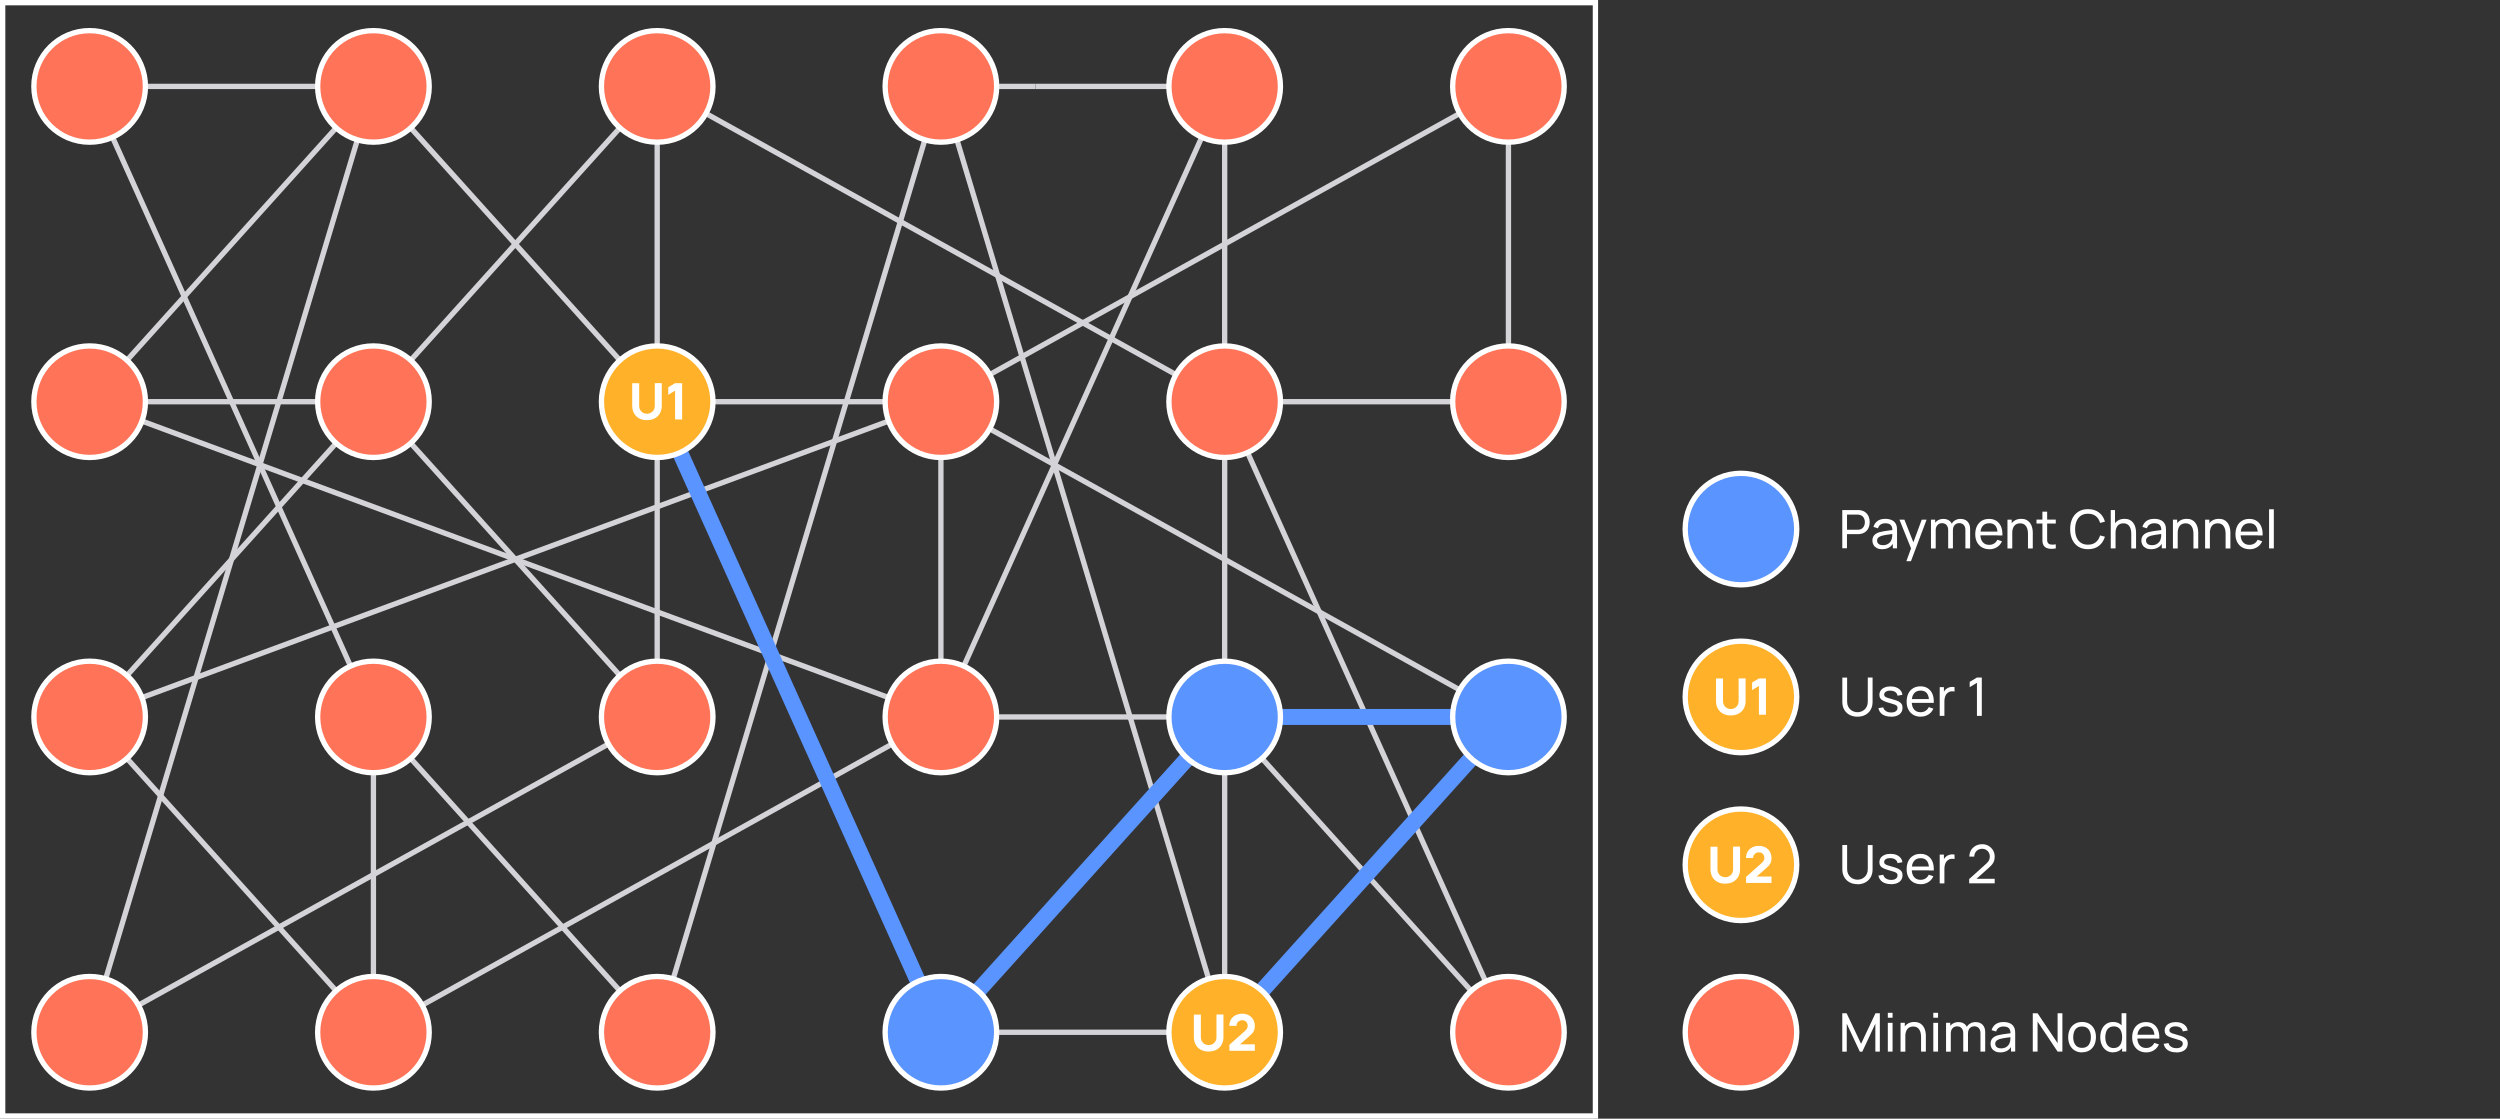 <?xml version="1.0" encoding="UTF-8"?><svg id="a" xmlns="http://www.w3.org/2000/svg" viewBox="0 0 469.31 210"><rect x="0" y="0" width="469.31" height="210" fill="#333333" stroke="none"/><defs><style>.b,.c,.d{fill:none;}.c{stroke:#5a94ff;stroke-width:3px;}.c,.e,.f,.g,.d{stroke-miterlimit:10;}.h{fill:#fff;}.e{fill:#ffb229;}.e,.f,.g{stroke:#fff;}.f{fill:#ff7358;}.g{fill:#5a94ff;}.d{stroke:#d3d3d8;}</style></defs><circle class="e" cx="326.82" cy="130.83" r="10.47"/><g><line class="d" x1="283.17" y1="16.22" x2="176.63" y2="75.41"/><line class="d" x1="283.17" y1="75.41" x2="229.9" y2="75.41"/><line class="d" x1="229.9" y1="16.22" x2="229.9" y2="75.41"/><line class="d" x1="229.9" y1="16.22" x2="176.63" y2="134.59"/><line class="d" x1="16.83" y1="75.41" x2="70.1" y2="16.22"/><line class="d" x1="70.1" y1="75.41" x2="16.83" y2="75.41"/><line class="d" x1="283.17" y1="193.78" x2="229.9" y2="134.59"/><line class="d" x1="283.17" y1="75.41" x2="283.17" y2="16.22"/><line class="d" x1="123.37" y1="16.22" x2="123.37" y2="75.41"/><line class="d" x1="123.37" y1="75.41" x2="123.37" y2="134.59"/><line class="d" x1="70.1" y1="134.59" x2="70.1" y2="193.78"/><line class="d" x1="16.83" y1="16.22" x2="70.1" y2="16.22"/><line class="d" x1="16.83" y1="16.22" x2="70.1" y2="134.59"/><line class="d" x1="70.1" y1="75.41" x2="16.83" y2="134.59"/><line class="d" x1="70.1" y1="75.41" x2="123.37" y2="134.59"/><line class="d" x1="16.83" y1="134.59" x2="70.1" y2="193.78"/><line class="d" x1="16.83" y1="193.78" x2="123.37" y2="134.59"/><line class="d" x1="70.1" y1="16.22" x2="123.37" y2="75.41"/><line class="d" x1="123.37" y1="16.22" x2="70.1" y2="75.41"/><line class="d" x1="229.9" y1="193.78" x2="229.9" y2="75.41"/><line class="d" x1="229.9" y1="193.78" x2="176.63" y2="193.78"/><line class="d" x1="283.17" y1="134.59" x2="176.63" y2="75.41"/><line class="d" x1="176.63" y1="75.41" x2="123.37" y2="75.41"/><line class="d" x1="176.63" y1="134.59" x2="176.63" y2="75.41"/><line class="d" x1="194.39" y1="16.22" x2="176.63" y2="16.22"/><line class="d" x1="194.39" y1="16.22" x2="229.9" y2="16.22"/><line class="d" x1="229.9" y1="134.59" x2="176.63" y2="134.59"/><line class="d" x1="123.37" y1="193.78" x2="176.63" y2="16.22"/><line class="d" x1="70.1" y1="193.78" x2="176.63" y2="134.59"/><line class="d" x1="16.83" y1="134.59" x2="176.63" y2="75.41"/><line class="d" x1="16.83" y1="75.41" x2="176.63" y2="134.59"/><line class="d" x1="283.17" y1="193.78" x2="229.9" y2="75.41"/><line class="d" x1="123.37" y1="193.78" x2="70.1" y2="134.59"/><line class="d" x1="123.37" y1="16.22" x2="229.9" y2="75.41"/><line class="d" x1="16.83" y1="193.78" x2="70.1" y2="16.22"/><line class="d" x1="176.63" y1="16.22" x2="229.9" y2="193.78"/></g><line class="c" x1="229.9" y1="193.78" x2="283.17" y2="134.59"/><line class="c" x1="176.63" y1="193.78" x2="229.9" y2="134.59"/><line class="c" x1="283.17" y1="134.59" x2="229.9" y2="134.59"/><line class="c" x1="123.37" y1="75.41" x2="176.63" y2="193.78"/><g><circle class="f" cx="16.83" cy="16.22" r="10.47"/><circle class="f" cx="70.1" cy="75.41" r="10.47"/><circle class="f" cx="70.1" cy="134.59" r="10.47"/><circle class="f" cx="70.1" cy="193.78" r="10.47"/><circle class="f" cx="16.83" cy="75.41" r="10.47"/><circle class="f" cx="16.83" cy="134.59" r="10.47"/><circle class="f" cx="16.83" cy="193.78" r="10.47"/><circle class="f" cx="70.1" cy="16.22" r="10.47"/><circle class="f" cx="123.37" cy="16.22" r="10.47"/><circle class="e" cx="123.37" cy="75.41" r="10.47"/><circle class="f" cx="123.37" cy="134.59" r="10.47"/><circle class="f" cx="123.37" cy="193.78" r="10.47"/><circle class="f" cx="176.63" cy="16.22" r="10.47"/><circle class="f" cx="176.63" cy="75.41" r="10.47"/><circle class="f" cx="176.63" cy="134.59" r="10.47"/><circle class="g" cx="176.63" cy="193.78" r="10.47"/><circle class="f" cx="229.9" cy="16.22" r="10.47"/><circle class="f" cx="229.9" cy="75.41" r="10.47"/><circle class="g" cx="229.9" cy="134.59" r="10.47"/><circle class="e" cx="229.9" cy="193.78" r="10.47"/><circle class="f" cx="283.17" cy="16.22" r="10.47"/><circle class="f" cx="283.17" cy="75.41" r="10.47"/><circle class="g" cx="283.17" cy="134.59" r="10.47"/><circle class="f" cx="283.17" cy="193.78" r="10.47"/></g><g><g><path class="h" d="M121.45,78.88c-.55,0-1.03-.11-1.45-.33-.42-.22-.74-.54-.97-.94-.23-.4-.35-.88-.35-1.42v-4.25h1.31v4.24c0,.22,.04,.43,.11,.61,.08,.18,.18,.34,.31,.47,.13,.13,.29,.23,.47,.3,.18,.07,.37,.11,.57,.11s.4-.04,.58-.11c.18-.07,.33-.18,.47-.31,.13-.13,.24-.29,.31-.47,.07-.18,.11-.38,.11-.61v-4.25h1.31v4.26c0,.55-.12,1.02-.35,1.42-.23,.4-.56,.72-.97,.94-.42,.22-.9,.33-1.45,.33Z"/><path class="h" d="M126.73,78.74v-5.41l-1.28,.79v-1.42l1.28-.77h1.32v6.81h-1.32Z"/></g><circle class="b" cx="123.37" cy="75.41" r="10.47"/></g><g><g><path class="h" d="M226.89,197.4c-.55,0-1.03-.11-1.45-.33-.42-.22-.74-.54-.97-.94-.23-.4-.35-.88-.35-1.42v-4.25h1.31v4.24c0,.22,.04,.43,.11,.61,.08,.18,.18,.34,.31,.47,.13,.13,.29,.23,.47,.3,.18,.07,.37,.11,.57,.11s.4-.04,.58-.11c.18-.07,.33-.18,.47-.31,.13-.13,.24-.29,.31-.47,.07-.18,.11-.38,.11-.61v-4.25h1.31v4.26c0,.55-.12,1.02-.35,1.42-.23,.4-.56,.72-.97,.94-.42,.22-.9,.33-1.45,.33Z"/><path class="h" d="M230.79,197.25v-1.12l2.86-2.54c.21-.19,.37-.37,.45-.53,.09-.17,.13-.32,.13-.47,0-.21-.04-.39-.13-.56-.09-.16-.21-.29-.36-.38-.15-.09-.34-.14-.54-.14s-.41,.05-.57,.15c-.17,.1-.29,.23-.39,.39-.09,.16-.13,.34-.13,.53h-1.33c0-.47,.1-.87,.31-1.21s.49-.6,.86-.79c.37-.19,.79-.28,1.28-.28,.45,0,.84,.1,1.2,.29,.35,.19,.63,.46,.83,.81s.3,.75,.3,1.21c0,.34-.05,.62-.14,.84-.09,.22-.24,.43-.42,.62-.19,.19-.41,.4-.69,.64l-1.85,1.62-.1-.28h3.2v1.21h-4.77Z"/></g><circle class="b" cx="229.84" cy="193.85" r="10.47"/></g><path class="h" d="M299,1V209H1V1H299M300,0H0V210H300V0h0Z"/><circle class="f" cx="326.82" cy="193.78" r="10.47"/><circle class="e" cx="326.82" cy="162.34" r="10.47"/><circle class="g" cx="326.82" cy="99.32" r="10.47"/><g><path class="h" d="M345.84,102.95v-7.2h2.84c.07,0,.15,0,.25,0s.19,.02,.28,.03c.39,.06,.72,.19,.98,.4,.26,.21,.46,.47,.6,.78,.13,.31,.2,.66,.2,1.05s-.07,.73-.2,1.04-.33,.58-.6,.79c-.27,.21-.59,.34-.98,.4-.09,.01-.18,.02-.28,.03s-.18,0-.25,0h-1.96v2.66h-.89Zm.89-3.5h1.92c.06,0,.14,0,.22-.01,.08,0,.16-.02,.23-.03,.23-.05,.42-.15,.56-.29,.15-.14,.25-.31,.32-.5,.07-.19,.1-.39,.1-.59s-.03-.4-.1-.59c-.07-.19-.17-.36-.32-.5-.14-.14-.33-.24-.56-.29-.07-.02-.15-.03-.23-.04s-.15,0-.22,0h-1.92v2.85Z"/><path class="h" d="M353.33,103.1c-.4,0-.74-.07-1.01-.22s-.48-.34-.62-.59-.21-.51-.21-.8,.05-.53,.16-.74c.11-.21,.26-.38,.46-.52,.2-.14,.43-.25,.71-.33,.26-.07,.54-.13,.86-.18s.64-.1,.97-.14c.33-.04,.63-.08,.92-.12l-.32,.18c0-.48-.09-.83-.29-1.06-.2-.23-.55-.35-1.04-.35-.33,0-.61,.07-.86,.22-.25,.15-.42,.39-.52,.72l-.85-.25c.13-.47,.38-.84,.76-1.12,.37-.27,.86-.4,1.47-.4,.49,0,.91,.09,1.26,.26,.35,.18,.6,.44,.76,.79,.08,.17,.12,.35,.15,.54,.02,.2,.03,.4,.03,.61v3.34h-.79v-1.29l.18,.12c-.2,.44-.49,.77-.85,.99-.37,.22-.81,.34-1.33,.34Zm.13-.75c.32,0,.6-.06,.83-.17,.24-.12,.42-.27,.57-.46,.14-.19,.24-.39,.28-.62,.05-.17,.08-.35,.08-.56s0-.36,0-.47l.31,.13c-.29,.04-.58,.08-.86,.12-.28,.04-.54,.08-.79,.12-.25,.04-.47,.09-.67,.15-.15,.05-.28,.11-.41,.18-.13,.07-.23,.17-.31,.28s-.12,.26-.12,.43c0,.15,.04,.29,.11,.42,.08,.13,.19,.24,.35,.32,.16,.08,.37,.12,.62,.12Z"/><path class="h" d="M357.87,105.35l1.04-2.84v.84l-2.34-5.8h.93l1.85,4.67h-.32l1.73-4.67h.91l-2.94,7.8h-.87Z"/><path class="h" d="M362.49,102.95v-5.4h.79v1.45h.1v3.96h-.89Zm3.23,0v-3.42c0-.41-.1-.74-.31-.97-.21-.24-.5-.35-.85-.35s-.63,.12-.85,.36c-.22,.24-.33,.56-.33,.95l-.47-.28c0-.35,.08-.66,.25-.94,.17-.28,.39-.49,.68-.65,.29-.16,.61-.24,.98-.24s.68,.08,.95,.23c.27,.15,.48,.37,.62,.66,.15,.28,.22,.62,.22,1.02v3.63h-.89Zm3.23,0v-3.46c0-.4-.1-.72-.32-.95-.22-.23-.49-.34-.84-.34-.2,0-.39,.05-.57,.14-.18,.09-.33,.23-.44,.43s-.17,.44-.17,.75l-.47-.19c0-.38,.07-.72,.24-1.01s.39-.51,.68-.67c.29-.16,.61-.24,.97-.24,.56,0,1.01,.17,1.33,.51,.32,.34,.48,.8,.48,1.38v3.65h-.89Z"/><path class="h" d="M373.44,103.1c-.53,0-.99-.12-1.39-.35-.39-.23-.7-.56-.92-.98-.22-.42-.33-.91-.33-1.48s.11-1.1,.32-1.53,.52-.77,.91-1c.39-.24,.84-.35,1.37-.35s1.01,.12,1.39,.38,.67,.61,.86,1.07c.19,.46,.27,1.02,.25,1.66h-.9v-.32c0-.66-.14-1.16-.4-1.49-.26-.33-.65-.49-1.16-.49-.55,0-.97,.18-1.25,.53-.29,.35-.43,.86-.43,1.52s.14,1.13,.43,1.48c.29,.35,.69,.53,1.22,.53,.36,0,.67-.08,.93-.25,.26-.16,.47-.4,.62-.71l.86,.29c-.21,.48-.53,.85-.95,1.11-.42,.26-.89,.39-1.42,.39Zm-2-2.6v-.71h3.99v.71h-3.99Z"/><path class="h" d="M376.85,102.95v-5.4h.8v1.45h.1v3.96h-.9Zm3.85,0v-2.71c0-.26-.02-.5-.07-.74s-.12-.45-.24-.64c-.11-.19-.26-.34-.45-.45-.19-.11-.43-.17-.71-.17-.22,0-.43,.04-.61,.11s-.34,.19-.47,.34-.23,.35-.3,.58c-.07,.23-.11,.5-.11,.82l-.58-.18c0-.52,.09-.97,.28-1.35,.19-.38,.45-.66,.79-.86,.34-.2,.74-.3,1.21-.3,.35,0,.65,.05,.9,.17,.25,.11,.45,.26,.61,.44,.16,.18,.29,.38,.39,.61,.09,.23,.16,.45,.2,.69s.06,.45,.06,.66v2.99h-.9Z"/><path class="h" d="M382.3,98.28v-.74h3.62v.74h-3.62Zm3.62,4.67c-.32,.06-.64,.09-.95,.08s-.59-.07-.83-.19c-.24-.12-.43-.29-.55-.54-.11-.21-.16-.43-.17-.65,0-.22-.01-.47-.01-.74v-4.86h.89v4.82c0,.22,0,.41,0,.56,0,.16,.04,.29,.1,.41,.12,.21,.31,.34,.57,.38,.26,.04,.58,.03,.95-.03v.77Z"/><path class="h" d="M391.98,103.1c-.72,0-1.33-.16-1.83-.48s-.88-.76-1.14-1.32-.39-1.21-.39-1.96,.13-1.39,.39-1.96c.26-.56,.64-1,1.14-1.32s1.11-.48,1.83-.48c.83,0,1.52,.21,2.06,.64,.54,.42,.91,.99,1.11,1.71l-.91,.24c-.15-.54-.41-.96-.79-1.27-.38-.31-.87-.46-1.48-.46-.54,0-.98,.12-1.34,.37-.36,.24-.62,.58-.81,1.02-.18,.44-.27,.94-.27,1.52,0,.57,.08,1.08,.26,1.51,.18,.44,.45,.78,.81,1.02,.36,.25,.81,.37,1.34,.37,.61,0,1.1-.16,1.48-.47,.38-.31,.64-.73,.79-1.27l.91,.24c-.2,.71-.57,1.28-1.11,1.71-.54,.42-1.22,.64-2.06,.64Z"/><path class="h" d="M396.24,102.95v-7.2h.8v3.97h.1v3.23h-.9Zm3.85,0v-2.71c0-.26-.02-.5-.07-.74s-.12-.45-.24-.64c-.11-.19-.26-.34-.45-.45-.19-.11-.43-.17-.71-.17-.22,0-.43,.04-.61,.11s-.34,.19-.47,.34-.23,.35-.3,.58c-.07,.23-.11,.5-.11,.82l-.58-.18c0-.52,.09-.97,.28-1.35,.19-.38,.45-.66,.79-.86,.34-.2,.74-.3,1.21-.3,.35,0,.65,.05,.9,.17,.25,.11,.45,.26,.61,.44,.16,.18,.29,.38,.39,.61,.09,.23,.16,.45,.2,.69s.06,.45,.06,.66v2.99h-.9Z"/><path class="h" d="M403.82,103.1c-.4,0-.74-.07-1.01-.22s-.48-.34-.62-.59-.21-.51-.21-.8,.05-.53,.16-.74c.11-.21,.26-.38,.46-.52,.2-.14,.43-.25,.71-.33,.26-.07,.54-.13,.86-.18s.64-.1,.97-.14c.33-.04,.63-.08,.92-.12l-.32,.18c0-.48-.09-.83-.29-1.06-.2-.23-.55-.35-1.04-.35-.33,0-.61,.07-.86,.22-.25,.15-.42,.39-.52,.72l-.85-.25c.13-.47,.38-.84,.76-1.12,.37-.27,.86-.4,1.47-.4,.49,0,.91,.09,1.26,.26,.35,.18,.6,.44,.76,.79,.08,.17,.12,.35,.15,.54,.02,.2,.03,.4,.03,.61v3.34h-.79v-1.29l.18,.12c-.2,.44-.49,.77-.85,.99-.37,.22-.81,.34-1.33,.34Zm.13-.75c.32,0,.6-.06,.83-.17,.24-.12,.42-.27,.57-.46,.14-.19,.24-.39,.28-.62,.05-.17,.08-.35,.08-.56s0-.36,0-.47l.31,.13c-.29,.04-.58,.08-.86,.12-.28,.04-.54,.08-.79,.12-.25,.04-.47,.09-.67,.15-.15,.05-.28,.11-.41,.18-.13,.07-.23,.17-.31,.28s-.12,.26-.12,.43c0,.15,.04,.29,.11,.42,.08,.13,.19,.24,.35,.32,.16,.08,.37,.12,.62,.12Z"/><path class="h" d="M407.91,102.95v-5.4h.8v1.45h.1v3.96h-.9Zm3.85,0v-2.71c0-.26-.02-.5-.07-.74s-.12-.45-.24-.64c-.11-.19-.26-.34-.45-.45-.19-.11-.43-.17-.71-.17-.22,0-.43,.04-.61,.11s-.34,.19-.47,.34-.23,.35-.3,.58c-.07,.23-.11,.5-.11,.82l-.58-.18c0-.52,.09-.97,.28-1.35,.19-.38,.45-.66,.79-.86,.34-.2,.74-.3,1.21-.3,.35,0,.65,.05,.9,.17,.25,.11,.45,.26,.61,.44,.16,.18,.29,.38,.39,.61,.09,.23,.16,.45,.2,.69s.06,.45,.06,.66v2.99h-.9Z"/><path class="h" d="M413.95,102.95v-5.4h.8v1.45h.1v3.96h-.9Zm3.85,0v-2.71c0-.26-.02-.5-.07-.74s-.12-.45-.24-.64c-.11-.19-.26-.34-.45-.45-.19-.11-.43-.17-.71-.17-.22,0-.43,.04-.61,.11s-.34,.19-.47,.34-.23,.35-.3,.58c-.07,.23-.11,.5-.11,.82l-.58-.18c0-.52,.09-.97,.28-1.35,.19-.38,.45-.66,.79-.86,.34-.2,.74-.3,1.21-.3,.35,0,.65,.05,.9,.17,.25,.11,.45,.26,.61,.44,.16,.18,.29,.38,.39,.61,.09,.23,.16,.45,.2,.69s.06,.45,.06,.66v2.99h-.9Z"/><path class="h" d="M422.29,103.1c-.53,0-.99-.12-1.39-.35-.39-.23-.7-.56-.92-.98-.22-.42-.33-.91-.33-1.48s.11-1.1,.32-1.53,.52-.77,.91-1c.39-.24,.84-.35,1.37-.35s1.01,.12,1.39,.38,.67,.61,.86,1.07c.19,.46,.27,1.02,.25,1.66h-.9v-.32c0-.66-.14-1.16-.4-1.49-.26-.33-.65-.49-1.16-.49-.55,0-.97,.18-1.25,.53-.29,.35-.43,.86-.43,1.52s.14,1.13,.43,1.48c.29,.35,.69,.53,1.22,.53,.36,0,.67-.08,.93-.25,.26-.16,.47-.4,.62-.71l.86,.29c-.21,.48-.53,.85-.95,1.11-.42,.26-.89,.39-1.42,.39Zm-2-2.6v-.71h3.99v.71h-3.99Z"/><path class="h" d="M425.96,102.95v-7.35h.89v7.35h-.89Z"/></g><g><path class="h" d="M348.68,134.54c-.56,0-1.05-.12-1.47-.34-.43-.23-.76-.55-1-.97-.24-.42-.36-.9-.36-1.46v-4.57h.9v4.49c0,.34,.06,.64,.17,.89,.12,.25,.27,.46,.46,.63,.19,.17,.4,.29,.63,.37,.23,.08,.46,.12,.68,.12s.46-.04,.69-.12c.23-.08,.44-.21,.63-.37s.34-.37,.45-.63c.11-.25,.17-.55,.17-.89v-4.5h.9v4.58c0,.56-.12,1.04-.36,1.46-.24,.42-.58,.74-1,.97-.43,.23-.92,.34-1.47,.34Z"/><path class="h" d="M354.96,134.53c-.64,0-1.17-.14-1.58-.42-.41-.28-.66-.68-.76-1.18l.91-.14c.07,.29,.24,.53,.51,.7,.26,.17,.59,.26,.98,.26s.66-.08,.87-.23,.32-.36,.32-.62c0-.15-.04-.28-.11-.37-.07-.1-.21-.18-.43-.27-.22-.08-.55-.18-.99-.3-.48-.13-.85-.26-1.12-.4s-.47-.29-.58-.47c-.12-.18-.17-.4-.17-.66,0-.32,.09-.59,.26-.83,.17-.24,.42-.42,.73-.55s.67-.2,1.09-.2,.78,.07,1.1,.2,.58,.31,.78,.55c.2,.24,.32,.52,.35,.83l-.91,.17c-.04-.29-.18-.52-.42-.69-.24-.17-.54-.25-.91-.26-.35-.01-.63,.05-.85,.19-.22,.14-.33,.32-.33,.55,0,.13,.04,.24,.12,.33,.08,.09,.23,.18,.46,.26,.22,.08,.54,.18,.97,.29,.48,.12,.85,.25,1.13,.39,.27,.14,.47,.31,.59,.5,.12,.19,.18,.43,.18,.71,0,.52-.19,.93-.58,1.23-.38,.3-.91,.45-1.58,.45Z"/><path class="h" d="M360.56,134.54c-.53,0-.99-.12-1.39-.35-.39-.24-.7-.56-.92-.99-.22-.42-.33-.91-.33-1.48s.11-1.1,.32-1.53,.52-.76,.91-1c.39-.24,.84-.35,1.37-.35s1.01,.12,1.39,.38,.67,.61,.86,1.07c.19,.46,.27,1.01,.25,1.65h-.9v-.32c0-.66-.14-1.16-.4-1.49-.26-.33-.65-.49-1.16-.49-.55,0-.97,.18-1.25,.53-.29,.35-.43,.86-.43,1.52s.14,1.13,.43,1.48c.29,.35,.69,.53,1.22,.53,.36,0,.67-.08,.93-.25,.26-.16,.47-.4,.62-.71l.86,.29c-.21,.48-.53,.85-.95,1.11-.42,.26-.89,.39-1.42,.39Zm-2-2.6v-.71h3.99v.71h-3.99Z"/><path class="h" d="M364.13,134.39v-5.4h.79v1.3l-.13-.17c.06-.17,.15-.32,.25-.46,.1-.14,.22-.25,.34-.34,.14-.11,.3-.2,.47-.26,.18-.06,.36-.1,.54-.11,.18-.01,.36,0,.52,.04v.83c-.19-.05-.39-.06-.62-.04s-.43,.1-.62,.25c-.17,.12-.31,.27-.4,.45-.09,.18-.16,.37-.2,.57-.04,.21-.06,.41-.06,.63v2.71h-.89Z"/><path class="h" d="M371.12,134.39v-6.21l-1.36,.82v-1l1.36-.81h.91v7.2h-.91Z"/></g><g><path class="h" d="M345.84,197.41v-7.2h.81l2.72,5.74,2.7-5.74h.82v7.2h-.84v-5.24l-2.45,5.25h-.47l-2.45-5.25v5.25h-.84Z"/><path class="h" d="M354.39,191.05v-.92h.89v.92h-.89Zm0,6.36v-5.4h.89v5.4h-.89Z"/><path class="h" d="M356.78,197.41v-5.4h.8v1.45h.1v3.96h-.9Zm3.85,0v-2.71c0-.26-.02-.5-.07-.74s-.12-.45-.24-.64c-.11-.19-.26-.34-.45-.45-.19-.11-.43-.17-.71-.17-.22,0-.43,.04-.61,.11s-.34,.19-.47,.34-.23,.35-.3,.58c-.07,.23-.11,.5-.11,.82l-.58-.18c0-.52,.09-.97,.28-1.35,.19-.38,.45-.66,.79-.87,.34-.2,.74-.3,1.21-.3,.35,0,.65,.06,.9,.17,.25,.11,.45,.26,.61,.44,.16,.18,.29,.38,.39,.61,.09,.22,.16,.45,.2,.69,.04,.23,.06,.45,.06,.66v2.99h-.9Z"/><path class="h" d="M362.93,191.05v-.92h.89v.92h-.89Zm0,6.36v-5.4h.89v5.4h-.89Z"/><path class="h" d="M365.32,197.41v-5.4h.79v1.45h.1v3.96h-.89Zm3.23,0v-3.42c0-.41-.1-.74-.31-.97-.21-.24-.5-.35-.85-.35s-.63,.12-.85,.36c-.22,.24-.33,.56-.33,.95l-.47-.28c0-.35,.08-.66,.25-.94s.39-.49,.68-.65c.29-.16,.61-.24,.98-.24s.68,.08,.95,.23c.27,.15,.48,.37,.62,.66,.15,.28,.22,.62,.22,1.02v3.63h-.89Zm3.23,0v-3.46c0-.4-.1-.72-.32-.95-.22-.23-.49-.34-.84-.34-.2,0-.39,.05-.57,.14-.18,.09-.33,.23-.44,.43s-.17,.44-.17,.75l-.47-.19c0-.38,.07-.72,.24-1.01s.39-.51,.68-.67c.29-.16,.61-.24,.97-.24,.56,0,1.01,.17,1.33,.51,.32,.34,.48,.8,.48,1.38v3.65h-.89Z"/><path class="h" d="M375.51,197.56c-.4,0-.74-.07-1.01-.22s-.48-.34-.62-.59c-.14-.24-.21-.51-.21-.8s.05-.53,.16-.74c.11-.21,.26-.38,.46-.52,.2-.14,.43-.25,.71-.33,.26-.07,.54-.13,.86-.18,.32-.05,.64-.1,.97-.14,.33-.04,.63-.08,.92-.12l-.32,.19c0-.48-.09-.83-.29-1.06-.2-.23-.55-.35-1.04-.35-.33,0-.61,.07-.86,.22-.25,.15-.42,.39-.52,.72l-.85-.25c.13-.47,.38-.84,.76-1.12,.37-.27,.86-.41,1.47-.41,.49,0,.91,.09,1.26,.26s.6,.44,.76,.79c.08,.17,.12,.35,.15,.54,.02,.2,.03,.4,.03,.61v3.34h-.79v-1.29l.18,.12c-.2,.44-.49,.77-.85,.99s-.81,.34-1.33,.34Zm.13-.75c.32,0,.6-.06,.83-.17,.24-.12,.42-.27,.57-.46,.14-.19,.24-.39,.28-.62,.05-.17,.08-.35,.08-.56s0-.36,0-.47l.31,.14c-.29,.04-.58,.08-.86,.11-.28,.04-.54,.08-.79,.12s-.47,.09-.67,.15c-.15,.05-.28,.11-.41,.18-.13,.07-.23,.17-.31,.28s-.12,.26-.12,.43c0,.15,.04,.29,.11,.42,.08,.13,.19,.24,.35,.32,.16,.08,.37,.12,.62,.12Z"/><path class="h" d="M381.6,197.41v-7.2h.9l3.76,5.62v-5.62h.9v7.2h-.9l-3.76-5.63v5.63h-.9Z"/><path class="h" d="M390.85,197.56c-.54,0-1-.12-1.39-.37-.39-.24-.69-.58-.9-1.01-.21-.43-.31-.92-.31-1.48s.11-1.06,.32-1.49c.21-.43,.52-.76,.91-1s.85-.36,1.38-.36,1,.12,1.39,.36c.39,.24,.69,.58,.9,1,.21,.43,.31,.92,.31,1.48s-.11,1.06-.32,1.49-.51,.76-.9,1c-.39,.24-.85,.36-1.39,.36Zm0-.85c.56,0,.98-.19,1.25-.56s.41-.86,.41-1.45-.14-1.1-.42-1.46c-.28-.36-.69-.54-1.25-.54-.38,0-.69,.08-.93,.25-.24,.17-.43,.41-.54,.71-.12,.3-.18,.65-.18,1.04,0,.61,.14,1.09,.42,1.46,.28,.37,.69,.55,1.24,.55Z"/><path class="h" d="M396.68,197.56c-.5,0-.94-.13-1.29-.38-.36-.25-.64-.59-.83-1.02-.2-.43-.29-.92-.29-1.46s.1-1.03,.29-1.46,.47-.77,.83-1.02c.36-.25,.79-.37,1.29-.37s.94,.12,1.28,.37,.61,.58,.79,1.01c.18,.43,.27,.92,.27,1.46s-.09,1.02-.27,1.45c-.18,.43-.44,.77-.79,1.02-.35,.25-.77,.38-1.28,.38Zm.11-.82c.36,0,.66-.09,.9-.26,.23-.18,.41-.42,.52-.72,.11-.31,.17-.66,.17-1.05s-.06-.75-.17-1.06c-.11-.3-.28-.54-.51-.71-.23-.17-.52-.26-.88-.26s-.67,.09-.91,.27c-.24,.18-.42,.42-.53,.73s-.17,.65-.17,1.03,.06,.73,.17,1.04c.12,.31,.29,.55,.53,.73,.23,.18,.53,.27,.88,.27Zm1.58,.67v-3.98h-.1v-3.23h.89v7.2h-.79Z"/><path class="h" d="M402.9,197.56c-.53,0-.99-.12-1.39-.35-.39-.23-.7-.56-.92-.98-.22-.42-.33-.91-.33-1.48s.11-1.1,.32-1.53,.52-.77,.91-1c.39-.24,.84-.35,1.37-.35s1.01,.12,1.39,.38,.67,.61,.86,1.07c.19,.46,.27,1.02,.25,1.65h-.9v-.32c0-.66-.14-1.16-.4-1.49-.26-.33-.65-.49-1.16-.49-.55,0-.97,.18-1.25,.53-.29,.35-.43,.86-.43,1.52s.14,1.13,.43,1.48c.29,.35,.69,.53,1.22,.53,.36,0,.67-.08,.93-.25,.26-.16,.47-.4,.62-.71l.86,.29c-.21,.48-.53,.85-.95,1.11-.42,.26-.89,.39-1.42,.39Zm-2-2.6v-.71h3.99v.71h-3.99Z"/><path class="h" d="M408.51,197.55c-.64,0-1.17-.14-1.58-.42-.41-.28-.66-.68-.76-1.18l.91-.14c.07,.29,.24,.53,.51,.7,.26,.17,.59,.26,.98,.26s.66-.08,.87-.23c.21-.15,.32-.36,.32-.62,0-.15-.04-.28-.11-.37s-.21-.18-.43-.27c-.22-.08-.55-.18-.99-.3-.48-.13-.85-.26-1.12-.39s-.47-.29-.58-.48c-.12-.18-.17-.4-.17-.66,0-.32,.09-.59,.26-.83,.17-.24,.42-.42,.73-.55s.67-.2,1.09-.2,.78,.07,1.1,.2,.58,.31,.78,.55,.32,.52,.35,.83l-.91,.17c-.04-.29-.18-.52-.42-.68-.24-.17-.54-.26-.91-.27-.35-.01-.63,.05-.85,.19-.22,.14-.33,.32-.33,.55,0,.13,.04,.24,.12,.33,.08,.09,.23,.18,.46,.26,.22,.08,.54,.18,.97,.29,.48,.12,.85,.25,1.13,.39,.27,.14,.47,.31,.59,.5,.12,.19,.18,.43,.18,.71,0,.52-.19,.93-.58,1.23-.38,.3-.91,.45-1.58,.45Z"/></g><g><g><path class="h" d="M323.87,165.89c-.55,0-1.03-.11-1.45-.33-.42-.22-.74-.54-.97-.94-.23-.4-.35-.88-.35-1.42v-4.25h1.31v4.24c0,.22,.04,.43,.11,.61,.08,.18,.18,.34,.31,.47,.13,.13,.29,.23,.47,.3,.18,.07,.37,.11,.57,.11s.4-.04,.58-.11c.18-.07,.33-.18,.47-.31,.13-.13,.24-.29,.31-.47,.07-.18,.11-.38,.11-.61v-4.25h1.31v4.26c0,.55-.12,1.02-.35,1.42-.23,.4-.56,.72-.97,.94-.42,.22-.9,.33-1.45,.33Z"/><path class="h" d="M327.78,165.74v-1.12l2.86-2.54c.21-.19,.37-.37,.45-.53,.09-.17,.13-.32,.13-.47,0-.21-.04-.39-.13-.56-.09-.16-.21-.29-.36-.38-.15-.09-.34-.14-.54-.14s-.41,.05-.57,.15c-.17,.1-.29,.23-.39,.39-.09,.16-.13,.34-.13,.53h-1.33c0-.47,.1-.87,.31-1.21s.49-.6,.86-.79c.37-.19,.79-.28,1.28-.28,.45,0,.84,.1,1.2,.29,.35,.19,.63,.46,.83,.81s.3,.75,.3,1.21c0,.34-.05,.62-.14,.84-.09,.22-.24,.43-.42,.62-.19,.19-.41,.4-.69,.64l-1.85,1.62-.1-.28h3.2v1.21h-4.77Z"/></g><circle class="b" cx="326.82" cy="162.34" r="10.47"/></g><g><circle class="b" cx="326.82" cy="130.83" r="10.47"/><g><path class="h" d="M324.91,134.31c-.55,0-1.03-.11-1.45-.33-.42-.22-.74-.54-.97-.94-.23-.4-.35-.88-.35-1.42v-4.25h1.31v4.24c0,.22,.04,.43,.11,.61,.08,.18,.18,.34,.31,.47,.13,.13,.29,.23,.47,.3,.18,.07,.37,.11,.57,.11s.4-.04,.58-.11c.18-.07,.33-.18,.47-.31,.13-.13,.24-.29,.31-.47,.07-.18,.11-.38,.11-.61v-4.25h1.31v4.26c0,.55-.12,1.02-.35,1.42-.23,.4-.56,.72-.97,.94-.42,.22-.9,.33-1.45,.33Z"/><path class="h" d="M330.19,134.17v-5.41l-1.28,.79v-1.42l1.28-.77h1.32v6.81h-1.32Z"/></g></g><g><path class="h" d="M348.68,165.98c-.56,0-1.05-.12-1.47-.35-.43-.23-.76-.55-1-.97-.24-.42-.36-.9-.36-1.46v-4.57h.9v4.5c0,.34,.06,.64,.17,.89s.27,.46,.46,.63c.19,.17,.4,.29,.63,.37,.23,.08,.46,.12,.68,.12s.46-.04,.69-.12c.23-.08,.44-.21,.63-.37s.34-.37,.45-.63c.11-.25,.17-.55,.17-.88v-4.5h.9v4.58c0,.56-.12,1.04-.36,1.46-.24,.42-.58,.74-1,.97-.43,.23-.92,.35-1.47,.35Z"/><path class="h" d="M354.96,165.97c-.64,0-1.17-.14-1.58-.42-.41-.28-.66-.68-.76-1.18l.91-.15c.07,.29,.24,.53,.51,.7,.26,.17,.59,.26,.98,.26s.66-.08,.87-.23,.32-.36,.32-.62c0-.15-.04-.28-.11-.37s-.21-.18-.43-.27c-.22-.08-.55-.18-.99-.3-.48-.13-.85-.26-1.12-.39s-.47-.29-.58-.48c-.12-.18-.17-.4-.17-.66,0-.32,.09-.59,.26-.83,.17-.24,.42-.42,.73-.55s.67-.19,1.09-.19,.78,.06,1.1,.19,.58,.31,.78,.55,.32,.52,.35,.83l-.91,.17c-.04-.29-.18-.52-.42-.68-.24-.17-.54-.25-.91-.26-.35-.01-.63,.05-.85,.18-.22,.14-.33,.32-.33,.55,0,.13,.04,.24,.12,.33,.08,.09,.23,.18,.46,.27,.22,.08,.54,.18,.97,.29,.48,.12,.85,.25,1.13,.39,.27,.14,.47,.31,.59,.5,.12,.19,.18,.43,.18,.71,0,.52-.19,.93-.58,1.23-.38,.3-.91,.45-1.58,.45Z"/><path class="h" d="M360.56,165.98c-.53,0-.99-.12-1.39-.35-.39-.23-.7-.56-.92-.98-.22-.42-.33-.91-.33-1.48s.11-1.1,.32-1.53,.52-.77,.91-1c.39-.24,.84-.35,1.37-.35s1.01,.12,1.39,.38,.67,.61,.86,1.07c.19,.46,.27,1.02,.25,1.66h-.9v-.32c0-.66-.14-1.16-.4-1.49-.26-.33-.65-.49-1.16-.49-.55,0-.97,.18-1.25,.53-.29,.35-.43,.86-.43,1.52s.14,1.13,.43,1.48c.29,.35,.69,.53,1.22,.53,.36,0,.67-.08,.93-.25,.26-.16,.47-.4,.62-.71l.86,.29c-.21,.48-.53,.85-.95,1.11-.42,.26-.89,.39-1.42,.39Zm-2-2.6v-.71h3.99v.71h-3.99Z"/><path class="h" d="M364.13,165.83v-5.4h.79v1.3l-.13-.17c.06-.17,.15-.32,.25-.46,.1-.14,.22-.25,.34-.34,.14-.11,.3-.2,.47-.26,.18-.06,.36-.1,.54-.11,.18-.01,.36,0,.52,.04v.83c-.19-.05-.39-.06-.62-.04s-.43,.11-.62,.25c-.17,.12-.31,.27-.4,.45s-.16,.37-.2,.57c-.04,.21-.06,.41-.06,.63v2.71h-.89Z"/><path class="h" d="M369.66,165.82v-.8l3.2-2.88c.27-.24,.45-.47,.54-.68,.09-.22,.14-.44,.14-.66,0-.28-.06-.53-.19-.75-.13-.22-.3-.4-.52-.53-.22-.13-.47-.19-.74-.19s-.54,.07-.76,.2c-.22,.13-.4,.31-.53,.54-.13,.22-.19,.47-.19,.73h-.91c0-.45,.1-.85,.31-1.2,.21-.35,.5-.62,.86-.82,.36-.2,.77-.3,1.23-.3s.85,.1,1.2,.31c.35,.21,.63,.48,.84,.83s.31,.75,.31,1.19c0,.31-.04,.58-.12,.82-.08,.23-.2,.44-.36,.64-.16,.19-.37,.4-.61,.62l-2.66,2.38-.12-.3h3.87v.85h-4.79Z"/></g></svg>